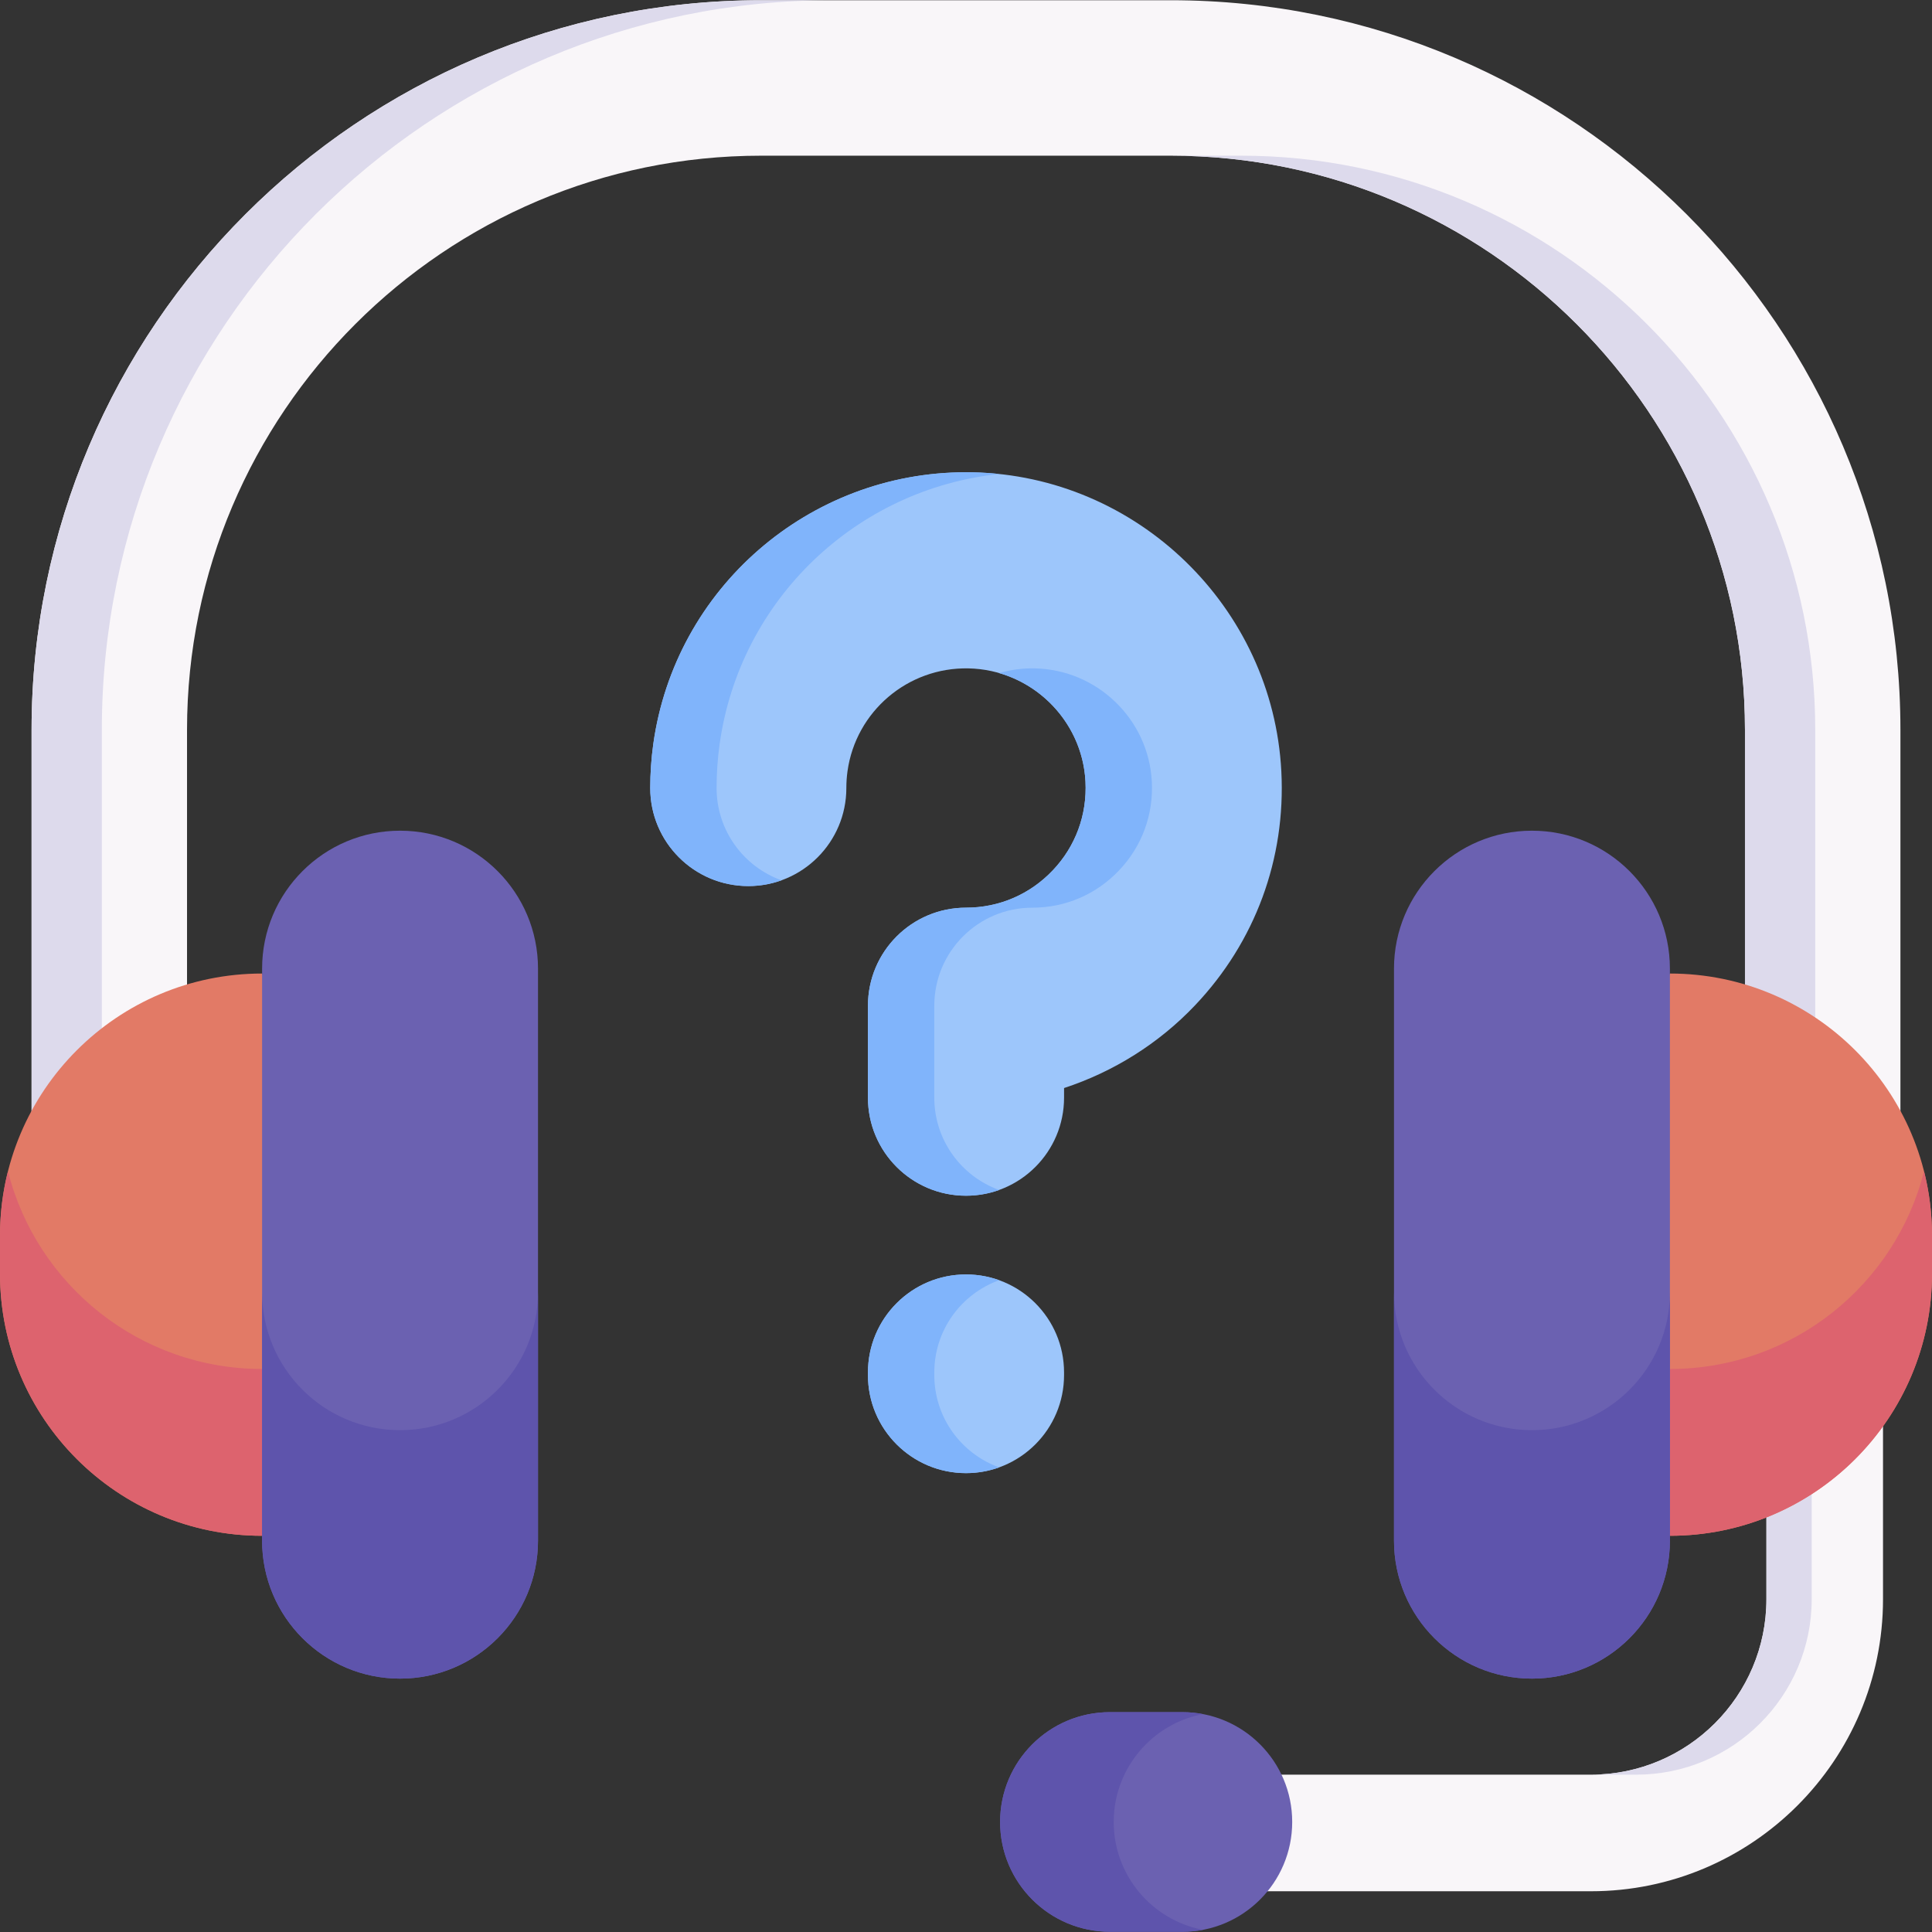 <svg
  id='Capa_1'
  enableBackground='new 0 0 512 512'
  height='512'
  viewBox='0 0 512 512'
  width='512'
  xmlns='http://www.w3.org/2000/svg'
>
  <rect x="0" y="0" width="512" height="512" fill="#333333" stroke="none"/>
  <g>
    <path
      d='m421.624 501.201h-100.083c-8.532 0-15.449-6.917-15.449-15.449s6.917-15.449 15.449-15.449h100.083c25.638 0 46.497-20.858 46.497-46.497v-203.663c0-8.532 6.917-15.449 15.449-15.449s15.449 6.917 15.449 15.449v203.663c0 42.675-34.72 77.395-77.395 77.395z'
      fill='#f9f6f9'
    />
    <g>
      <path
        d='m480.121 423.805v-203.662c0-6.404 3.897-11.897 9.449-14.24-1.845-.778-3.872-1.209-6-1.209-8.532 0-15.449 6.917-15.449 15.449v203.663c0 25.639-20.859 46.498-46.497 46.498h12c25.639-.001 46.497-20.86 46.497-46.499z'
        fill='#dddaec'
      />
    </g>
    <path
      d='m483.033 353.096c-11.376 0-20.598-9.222-20.598-20.598v-139.085c0-83.897-68.256-152.153-152.153-152.153h-108.564c-83.897 0-152.153 68.256-152.153 152.153v139.084c0 11.376-9.222 20.598-20.598 20.598s-20.598-9.222-20.598-20.598v-139.084c0-106.613 86.736-193.35 193.35-193.35h108.564c106.613 0 193.35 86.736 193.35 193.35v139.084c-.001 11.377-9.223 20.599-20.6 20.599z'
      fill='#f9f6f9'
    />
    <g fill='#dddaec'>
      <path d='m26.988 332.497v-139.084c0-106.613 86.736-193.35 193.35-193.35h-18.62c-106.613.001-193.35 86.737-193.35 193.35v139.084c0 11.376 9.222 20.598 20.598 20.598 3.354 0 6.512-.819 9.31-2.241-6.692-3.401-11.288-10.335-11.288-18.357z' />
      <path d='m481.055 332.497v-139.084c0-83.897-68.256-152.153-152.153-152.153h-18.62c83.897 0 152.153 68.256 152.153 152.153v139.084c0 11.376 9.222 20.598 20.598 20.598 3.354 0 6.512-.819 9.31-2.241-6.693-3.401-11.288-10.335-11.288-18.357z' />
    </g>
    <g>
      <g>
        <path
          d='m69.459 406.999c-38.361 0-69.459-31.098-69.459-69.459v-10.085c0-38.361 31.098-69.459 69.459-69.459l36.56 74.502z'
          fill='#e27a66'
        />
        <path
          d='m106.02 332.493-36.562 74.505c-38.365 0-69.458-31.104-69.458-69.458v-10.093c0-5.881.731-11.597 2.111-17.056 7.601 30.115 34.863 52.403 67.347 52.403l25.717-52.403z'
          fill='#dd636e'
        />
        <path
          d='m106.019 220.143c-20.192 0-36.56 16.369-36.56 36.56v151.588c0 20.192 16.369 36.56 36.56 36.56 20.192 0 36.56-16.368 36.56-36.56v-151.588c0-20.192-16.368-36.56-36.56-36.56z'
          fill='#6b61b1'
        />
        <path
          d='m142.571 342.446v65.843c0 10.093-4.089 19.239-10.701 25.851-6.622 6.622-15.758 10.711-25.851 10.711-20.197 0-36.562-16.366-36.562-36.562v-65.843c0 20.197 16.365 36.562 36.562 36.562 10.093 0 19.229-4.089 25.851-10.711 6.612-6.613 10.701-15.748 10.701-25.851z'
          fill='#5e54ac'
        />
      </g>
      <g>
        <path
          d='m442.541 406.999c38.361 0 69.459-31.098 69.459-69.459v-10.085c0-38.361-31.098-69.459-69.459-69.459l-36.56 74.502z'
          fill='#e27a66'
        />
        <path
          d='m405.98 332.493 36.562 74.505c38.365 0 69.458-31.104 69.458-69.458v-10.093c0-5.881-.731-11.597-2.111-17.056-7.601 30.115-34.863 52.403-67.347 52.403l-25.717-52.403z'
          fill='#dd636e'
        />
        <path
          d='m405.981 220.143c20.192 0 36.56 16.369 36.56 36.56v151.588c0 20.192-16.369 36.56-36.56 36.56-20.192 0-36.56-16.368-36.56-36.56v-151.588c0-20.192 16.368-36.56 36.56-36.56z'
          fill='#6b61b1'
        />
        <path
          d='m369.429 342.446v65.843c0 10.093 4.089 19.239 10.701 25.851 6.622 6.622 15.758 10.711 25.851 10.711 20.197 0 36.562-16.366 36.562-36.562v-65.843c0 20.197-16.365 36.562-36.562 36.562-10.093 0-19.229-4.089-25.851-10.711-6.612-6.613-10.701-15.748-10.701-25.851z'
          fill='#5e54ac'
        />
      </g>
    </g>
    <path
      d='m294.138 453.738h19.21c16.071 0 29.099 13.028 29.099 29.099 0 16.071-13.028 29.099-29.099 29.099h-19.21c-16.071 0-29.099-13.028-29.099-29.099 0-16.071 13.028-29.099 29.099-29.099z'
      fill='#6b61b1'
    />
    <path
      d='m318.791 511.417c-1.761.34-3.584.515-5.448.515h-19.208c-16.067 0-29.095-13.028-29.095-29.095 0-8.033 3.255-15.305 8.528-20.568 5.263-5.273 12.534-8.528 20.568-8.528h19.208c1.864 0 3.687.175 5.448.515-5.85 1.102-11.082 3.965-15.13 8.013-5.263 5.263-8.517 12.534-8.517 20.568-.001 14.203 10.185 26.037 23.646 28.58z'
      fill='#5e54ac'
    />
    <g>
      <g fill='#9dc6fb'>
        <path d='m255.999 316.875c-14.351 0-25.986-11.634-25.986-25.986v-24.363c0-14.351 11.634-25.985 25.986-25.985 8.773 0 16.939-3.512 22.994-9.889 6.048-6.371 9.128-14.732 8.67-23.543-.855-16.478-14.471-29.647-30.997-29.98-16.078-.338-29.856 11.39-32.069 27.247-.204 1.461-.307 2.959-.307 4.456 0 14.351-11.634 25.986-25.986 25.986-14.351 0-25.986-11.634-25.986-25.986 0-3.892.272-7.808.806-11.64 5.77-41.347 41.24-72.04 82.879-72.04.569 0 1.138.006 1.71.017 43.637.878 79.591 35.688 81.852 79.247 1.203 23.186-6.924 45.212-22.883 62.021-9.613 10.126-21.611 17.612-34.697 21.905v2.548c0 14.351-11.635 25.985-25.986 25.985z' />
        <path d='m255.999 390.394c-14.351 0-25.986-11.634-25.986-25.986v-.683c0-14.351 11.634-25.986 25.986-25.986 14.351 0 25.986 11.634 25.986 25.986v.683c0 14.352-11.635 25.986-25.986 25.986z' />
      </g>
      <g fill='#80b4fb'>
        <path d='m190.708 197.191c-.537 3.837-.805 7.752-.805 11.641 0 11.26 7.163 20.858 17.194 24.452-2.746.996-5.708 1.533-8.792 1.533-14.353 0-25.986-11.633-25.986-25.986 0-3.889.269-7.804.805-11.641 5.769-41.343 41.239-72.041 82.876-72.041.572 0 1.143.009 1.715.017 2.382.052 4.747.199 7.077.45-37.747 3.961-68.722 33.177-74.084 71.575z' />
        <path d='m296.573 230.652c-6.055 6.384-14.214 9.892-22.989 9.892-14.353 0-25.986 11.633-25.986 25.986v24.366c0 11.26 7.172 20.858 17.194 24.461-2.746.987-5.708 1.525-8.792 1.525-14.352 0-25.985-11.641-25.985-25.986v-24.366c0-14.353 11.633-25.986 25.985-25.986 8.775 0 16.934-3.508 22.989-9.892 6.055-6.366 9.13-14.725 8.671-23.543-.701-13.677-10.212-25.076-22.884-28.74 3.014-.875 6.193-1.308 9.476-1.239 16.527.338 30.143 13.504 30.992 29.979.459 8.818-2.616 17.177-8.671 23.543z' />
        <path d='m264.793 388.869c-2.746.987-5.708 1.525-8.792 1.525-14.352 0-25.985-11.633-25.985-25.986v-.676c0-14.353 11.633-25.986 25.985-25.986 3.084 0 6.046.537 8.792 1.525-10.022 3.603-17.194 13.192-17.194 24.461v.676c0 11.269 7.172 20.858 17.194 24.461z' />
      </g>
    </g>
  </g>
</svg>
